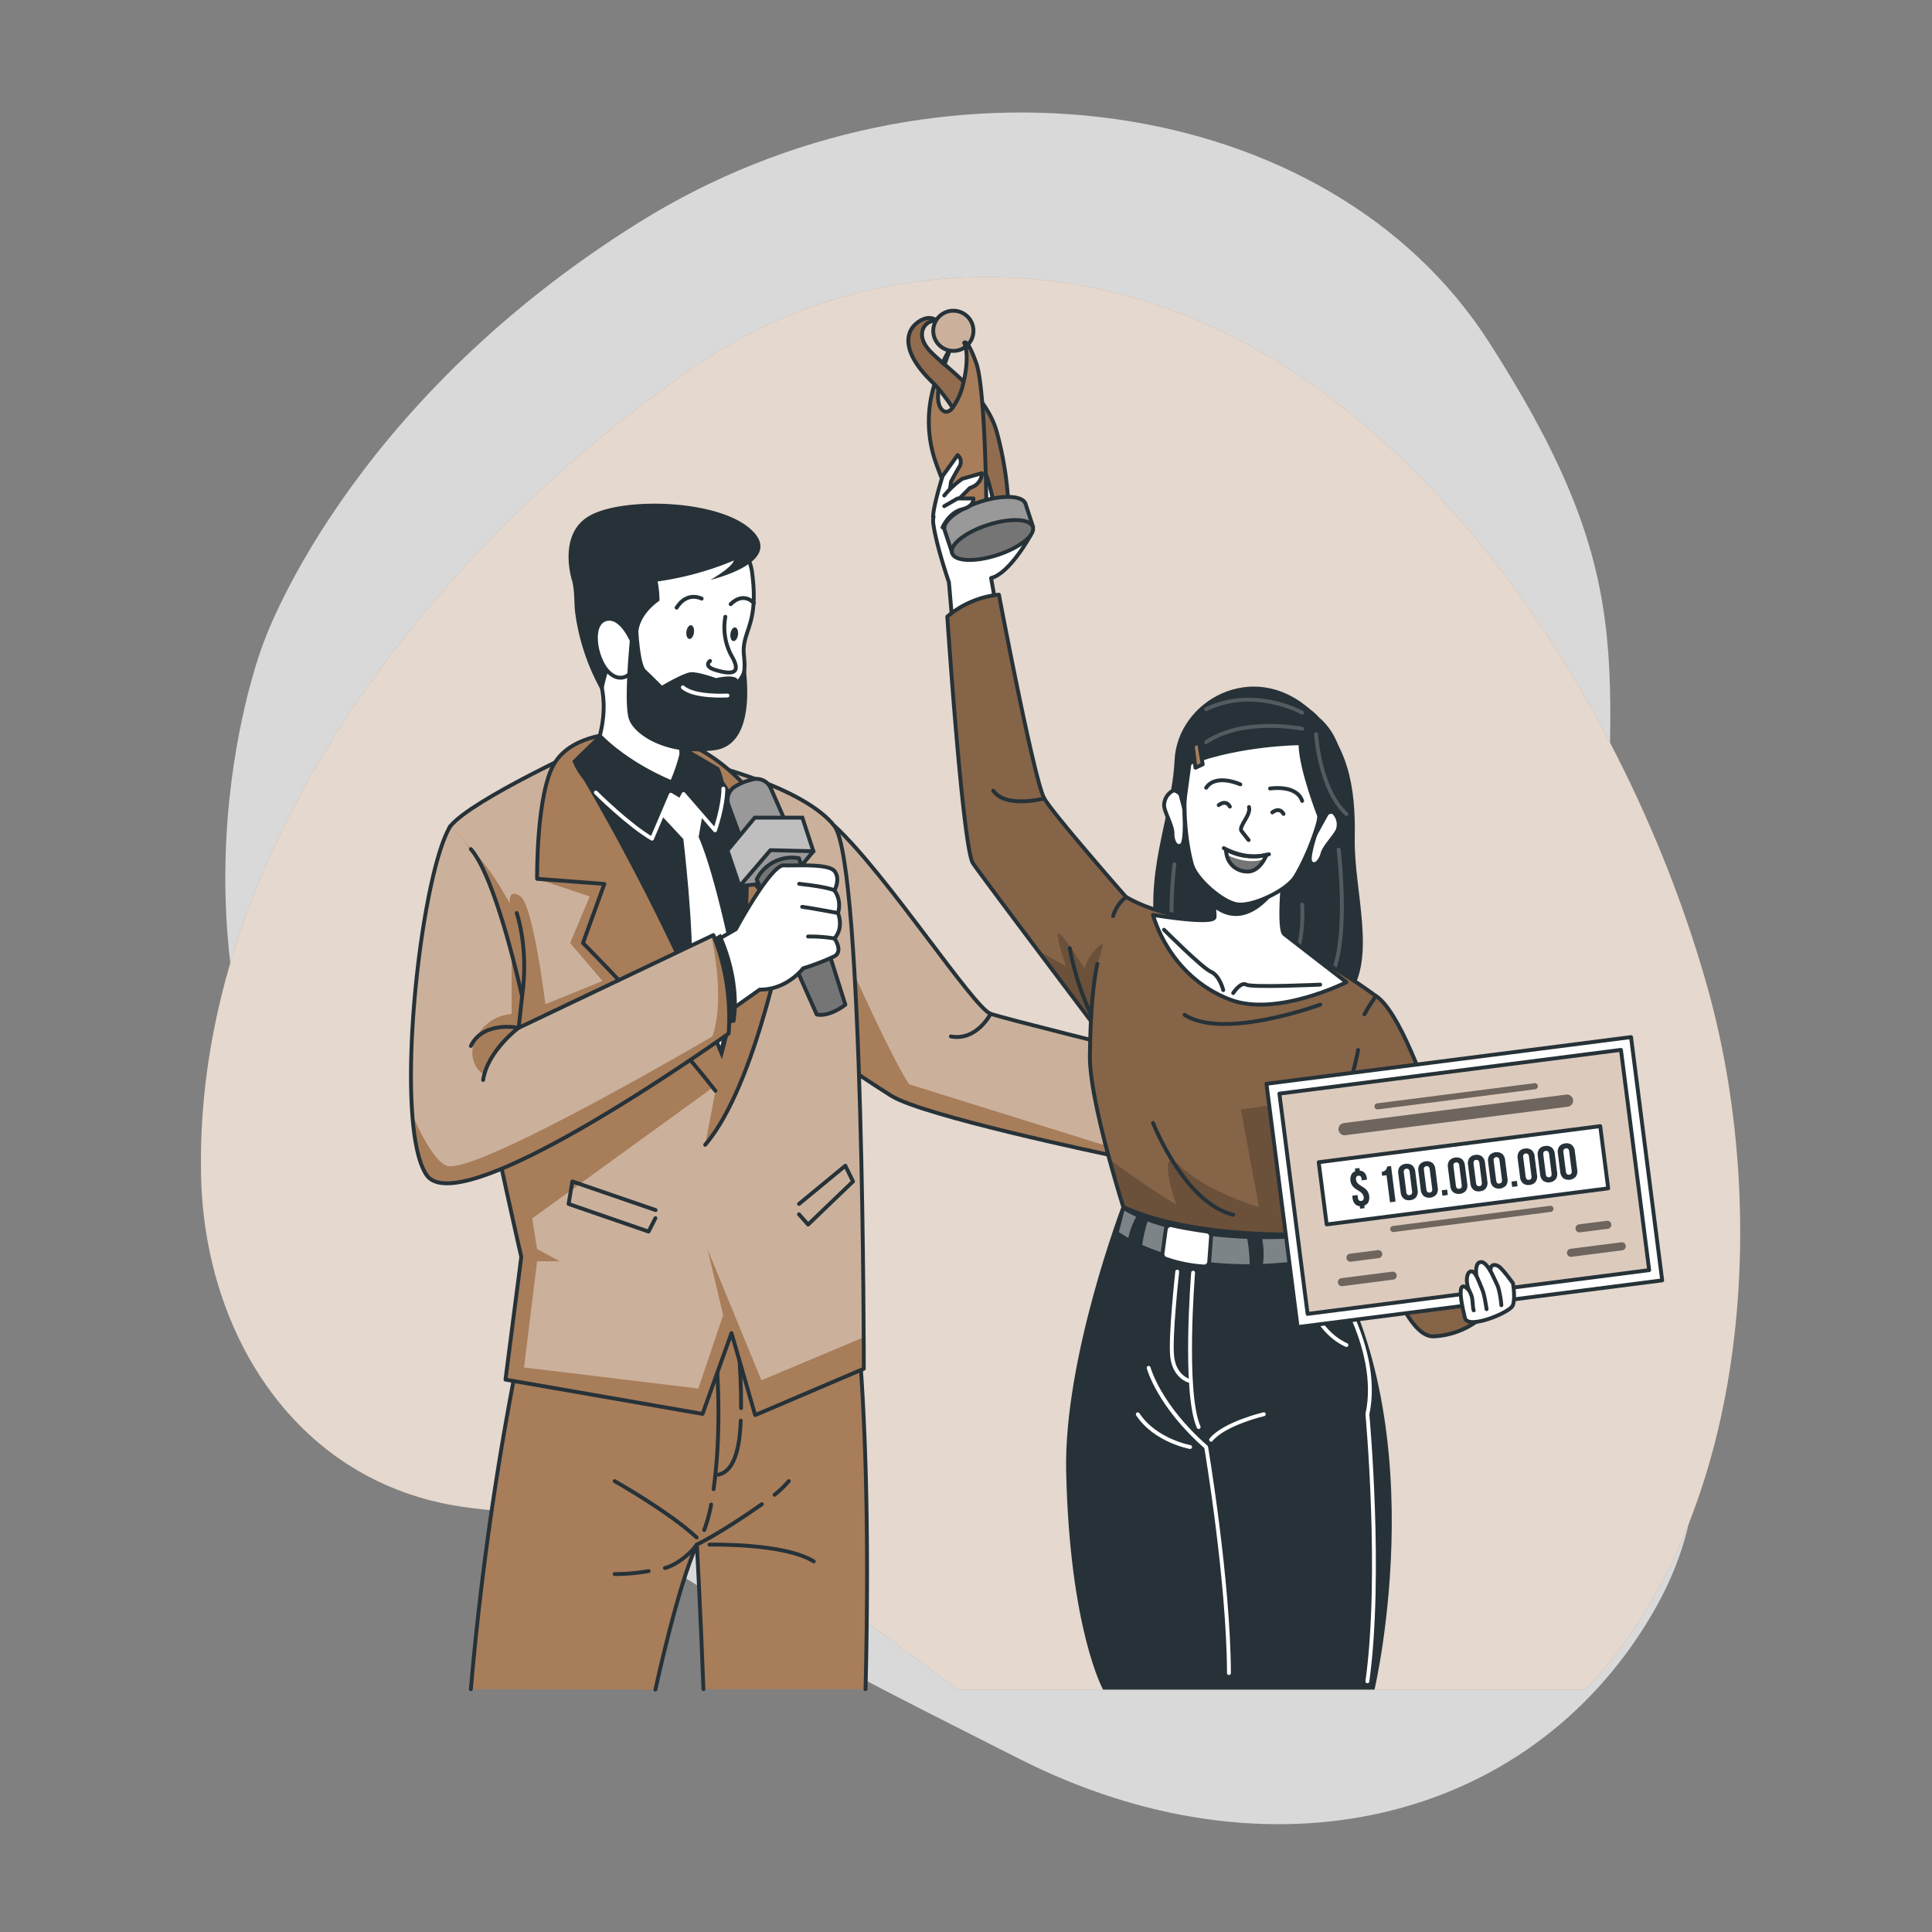 <svg xmlns="http://www.w3.org/2000/svg" xmlns:xlink="http://www.w3.org/1999/xlink" viewBox="0 0 500 500"><rect x="0" y="0" width="500" height="500" fill="#808080" stroke="none"/><defs><clipPath id="freepik--clip-path--inject-2"><path d="M216,213.78c13.5,12.47,36,47.15,40.4,48.6S292,271.55,292,271.55s1.66,16.18-5.2,27.26c0,0-47.81-10-56.14-15.22s-23.05-15.36-23.05-15.36Z" style="fill:#A87D5A;stroke:#263238;stroke-linecap:round;stroke-linejoin:round"></path></clipPath><clipPath id="freepik--clip-path-2--inject-2"><path d="M153.23,192.77s-30.85,14-36.65,21,18.33,111.51,18.33,111.51l-4.09,31.76,51,8.87L189.31,345l6.13,21.23,28.11-12s0-130.5-7.59-140.42S180.38,194.87,153.23,192.77Z" style="fill:#A87D5A;stroke:#263238;stroke-linecap:round;stroke-linejoin:round"></path></clipPath><clipPath id="freepik--clip-path-3--inject-2"><path d="M116.58,213.78c-7.78,12.47-14.94,77.06-6.23,90.24s78.22-36.55,78.22-36.55A57.61,57.61,0,0,0,184.62,242l-50.39,24,.89-8.11s-6.54-30.42-13.26-38.14" style="fill:#A87D5A;stroke:#263238;stroke-linecap:round;stroke-linejoin:round"></path></clipPath><clipPath id="freepik--clip-path-4--inject-2"><path d="M261,131a88.66,88.66,0,0,0-3-19.08c-2.79-10.19-13.05-16.55-17.33-21.08s-1-8.4,1.9-7.74c0,0-1.9-2.07-5.17.4s-3.93,7.74,3.67,15.18,15.78,24.93,16,32.29Z" style="fill:#A87D5A;stroke:#263238;stroke-linecap:round;stroke-linejoin:round"></path></clipPath><clipPath id="freepik--clip-path-5--inject-2"><path d="M251.67,84a5.2,5.2,0,1,1-6.56-3.33A5.21,5.21,0,0,1,251.67,84Z" style="fill:#A87D5A;stroke:#263238;stroke-linecap:round;stroke-linejoin:round"></path></clipPath><clipPath id="freepik--clip-path-6--inject-2"><path d="M296.49,237.93s-23.59-26.66-26.23-31.3-11.74-52.73-11.74-52.73a24.44,24.44,0,0,0-13.36,5.68s4,59.91,6.64,63.82,33.67,45,33.67,45Z" style="fill:#A87D5A;stroke:#263238;stroke-linecap:round;stroke-linejoin:round"></path></clipPath><clipPath id="freepik--clip-path-7--inject-2"><path d="M284,249.45c-1.64,7.66-1.84,18-1.94,23.61-.21,13.05,10.77,46,10.77,46s21.93,8.41,44.2,9.36c0,0,10.3-33.21,15.84-54.09,2.45-9.21,4-16,3.26-16.53-32.79-24-48.21-16.22-64.7-25.67a9.94,9.94,0,0,0-3.35,4.93" style="fill:#A87D5A;stroke:#263238;stroke-linecap:round;stroke-linejoin:round"></path></clipPath><clipPath id="freepik--clip-path-8--inject-2"><path d="M317.29,219.86v.06a5.72,5.72,0,0,0,.16,1.28,5.38,5.38,0,0,0,4.85,4.33c3.72.51,5.48-4.33,5.48-4.33A14.45,14.45,0,0,1,317.29,219.86Z" style="fill:#757575;stroke:#263238;stroke-linecap:round;stroke-linejoin:round"></path></clipPath><clipPath id="freepik--clip-path-9--inject-2"><path d="M351.48,271.74a68.39,68.39,0,0,1-7,19.78c8.34,17.28,16.88,54.72,26.55,54.33A20.8,20.8,0,0,0,386,338.42s-17.88-72.88-29.88-80.63a36.7,36.7,0,0,0-3,4.71" style="fill:#A87D5A;stroke:#263238;stroke-linecap:round;stroke-linejoin:round"></path></clipPath></defs><g id="freepik--background-simple--inject-2"><path d="M67.93,167.09s-27.88,72,11.3,144.5S199.11,422.39,263.7,455.14s131.66,16.8,163.53-36.84-11.84-91.93-11.9-168.42,11.45-96.74-30-161.36-143.06-78.93-219.9-31S67.93,167.09,67.93,167.09Z" style="fill:#fff;opacity:0.7"></path><path d="M119.38,389.91c14.36,2.15,29,1.78,43.39,3.62,36.32,4.64,59,24.72,85.16,43.74H410.3q1.76-1.83,3.42-3.73c39.51-45.45,43.72-121.67,28.43-177.06C421.65,182.21,365.21,92.08,284.4,74.8,248.67,67.16,211,73.67,180.81,94.24c-67.33,45.84-130.91,125-128.76,210.5C53.08,345.71,77,383.6,119.38,389.91Z" style="fill:#A87D5A"></path><path d="M119.38,389.91c14.36,2.15,29,1.78,43.39,3.62,36.32,4.64,59,24.72,85.16,43.74H410.3q1.76-1.83,3.42-3.73c39.51-45.45,43.72-121.67,28.43-177.06C421.65,182.21,365.21,92.08,284.4,74.8,248.67,67.16,211,73.67,180.81,94.24c-67.33,45.84-130.91,125-128.76,210.5C53.08,345.71,77,383.6,119.38,389.91Z" style="fill:#fff;opacity:0.7"></path></g><g id="freepik--character-1--inject-2"><path d="M216,213.78c13.5,12.47,36,47.15,40.4,48.6S292,271.55,292,271.55s1.66,16.18-5.2,27.26c0,0-47.81-10-56.14-15.22s-23.05-15.36-23.05-15.36Z" style="fill:#A87D5A"></path><g style="clip-path:url(#freepik--clip-path--inject-2)"><path d="M285.47,296.27l-50.16-15.65c-4.53-6.58-16.53-33.53-16.53-33.53l-7.11-5.35,4.29-28c13.5,12.47,36,47.15,40.4,48.6S292,271.55,292,271.55l0,.29C282.8,277.71,285.47,296.27,285.47,296.27Z" style="fill:#fff;opacity:0.4"></path></g><path d="M216,213.78c13.5,12.47,36,47.15,40.4,48.6S292,271.55,292,271.55s1.66,16.18-5.2,27.26c0,0-47.81-10-56.14-15.22s-23.05-15.36-23.05-15.36Z" style="fill:none;stroke:#263238;stroke-linecap:round;stroke-linejoin:round"></path><path d="M139,328.29a792.27,792.27,0,0,0-17.14,108.86l47.76.12s5.73-26.67,10.73-37.54c0,0,1,18.52,1.7,37.42H224c2.11-84.67-5-115.77-5-115.77Z" style="fill:#A87D5A"></path><path d="M169.62,437.27s5.73-26.67,10.73-37.54c0,0,1,18.52,1.7,37.42" style="fill:none;stroke:#263238;stroke-linecap:round;stroke-linejoin:round"></path><path d="M224,437.15c2.11-84.67-5-115.77-5-115.77l-80,6.91a792.27,792.27,0,0,0-17.14,108.86" style="fill:none;stroke:#263238;stroke-linecap:round;stroke-linejoin:round"></path><path d="M200.46,386.85a27.37,27.37,0,0,0,3.68-3.54" style="fill:none;stroke:#263238;stroke-linecap:round;stroke-linejoin:round"></path><path d="M183.6,399.75s19.28-.47,27,4.34" style="fill:none;stroke:#263238;stroke-linecap:round;stroke-linejoin:round"></path><path d="M159.07,383.31s14,7.88,21.23,14.59" style="fill:none;stroke:#263238;stroke-linecap:round;stroke-linejoin:round"></path><path d="M167.88,406.6a53.12,53.12,0,0,1-8.81.77" style="fill:none;stroke:#263238;stroke-linecap:round;stroke-linejoin:round"></path><path d="M172.08,405.8c2.2-.48,6.08-3,8.27-6.07,0,0,5.89-2.77,16.82-10.44" style="fill:none;stroke:#263238;stroke-linecap:round;stroke-linejoin:round"></path><path d="M184.05,389.38a40.94,40.94,0,0,1-1.8,6.59" style="fill:none;stroke:#263238;stroke-linecap:round;stroke-linejoin:round"></path><path d="M185,345.73c1.11,13.1,1.48,26.62-.32,39.67" style="fill:none;stroke:#263238;stroke-linecap:round;stroke-linejoin:round"></path><path d="M191.71,367.65c-.18,4.06-.71,12.89-5.78,14" style="fill:none;stroke:#263238;stroke-linecap:round;stroke-linejoin:round"></path><path d="M191.09,348c.46,5.45.74,10.93.7,16.4" style="fill:none;stroke:#263238;stroke-linecap:round;stroke-linejoin:round"></path><path d="M153.23,192.77s-30.85,14-36.65,21,18.33,111.51,18.33,111.51l-4.09,31.76,51,8.87L189.31,345l6.13,21.23,28.11-12s0-130.5-7.59-140.42S180.38,194.87,153.23,192.77Z" style="fill:#A87D5A"></path><g style="clip-path:url(#freepik--clip-path-2--inject-2)"><path d="M197.05,357.2l-13.9-33.79,4,16.94-6.42,19-45.11-5.45L139,326.41h5.85L139,323.26l-1.27-7.93,49.47-35.84c8.06-6,13.75-31.18,13.75-31.18l-33.1,16.58-8.78-12.37-8.2-8.47,5.54-15.29L139,227.44,152.62,232l-5.07,12.05,8.37,9.83-14.77,6S138,234.3,134.7,232s-2.78,1.8-2.78,1.8C125.84,222.67,120.35,217.4,116,215a3.11,3.11,0,0,1,.55-1.25c5.8-7,36.65-21,36.65-21,27.15,2.1,55.13,11.1,62.73,21,6.47,8.44,7.42,104.17,7.56,132.36Z" style="fill:#fff;opacity:0.4"></path></g><path d="M153.23,192.77s-30.85,14-36.65,21,18.33,111.51,18.33,111.51l-4.09,31.76,51,8.87L189.31,345l6.13,21.23,28.11-12s0-130.5-7.59-140.42S180.38,194.87,153.23,192.77Z" style="fill:none;stroke:#263238;stroke-linecap:round;stroke-linejoin:round"></path><path d="M185.15,282.3c-14.24-18.2-34.28-38.25-34.28-38.25l5.54-15.29L139,227.44s-.26-22.42,4.61-30.08,16.75-7.52,16.75-7.52,27.92-6.41,46.42,35.6l-11.69,3.05,8.53,9.6s-7.68,42.62-21.12,58.18" style="fill:#A87D5A;stroke:#263238;stroke-linecap:round;stroke-linejoin:round"></path><path d="M148.12,196.85a594.65,594.65,0,0,1,38.71,77.27s21-71.48-10.11-78.86Z" style="fill:#263238"></path><path d="M154.44,174s5.06,9-1.82,23.52c0,0,11.56,6.93,25.45,4.37,0,0-3.91-9-.46-17.68S161.83,164.5,154.44,174Z" style="fill:#fff;stroke:#263238;stroke-linecap:round;stroke-linejoin:round"></path><path d="M152.52,161.46c-2.05-21.68,4.49-24.28,11.52-26.14,11.26-3,29,.73,30.6,12.83s-1.63,14.38-2.13,19.18c-.36,3.36,1.49,5.29-1.93,13.39-2.26,5.35-6,13.91-15.23,11a32,32,0,0,1-8-3.87" style="fill:#fff;stroke:#263238;stroke-linecap:round;stroke-linejoin:round"></path><path d="M181.59,154.92s-3.74-2-6.48,2.34" style="fill:none;stroke:#263238;stroke-linecap:round;stroke-linejoin:round"></path><path d="M195.09,156.05s-2.57-3.07-6,.31" style="fill:none;stroke:#263238;stroke-linecap:round;stroke-linejoin:round"></path><path d="M179.6,163.72c-.13,1-.68,1.71-1.22,1.63s-.87-.92-.74-1.9.68-1.71,1.22-1.64S179.73,162.74,179.6,163.72Z" style="fill:#263238"></path><path d="M191,164.28c-.14,1-.68,1.71-1.22,1.63s-.87-.92-.74-1.9.68-1.71,1.22-1.64S191.12,163.3,191,164.28Z" style="fill:#263238"></path><path d="M148.12,150.52c.66,2.81.4,5.46.77,8.32A56.58,56.58,0,0,0,156,179.45s1.85-13.45,9.21-15.89c0,0-.05-4.17,5.46-8.11a25.82,25.82,0,0,0-.86-6.63Z" style="fill:#263238"></path><path d="M187.72,159.62a15.42,15.42,0,0,0,1.55,10c2.68,4.57.48,5.11-3.88,3.84-3.58-1-1.63-2.4-1.63-2.4" style="fill:#fff;stroke:#263238;stroke-linecap:round;stroke-linejoin:round"></path><path d="M163.93,166.76s-2.88-7.7-7.14-6.5-2.63,10.17.49,13.45,5.6.76,5.6.76" style="fill:#fff;stroke:#263238;stroke-linecap:round;stroke-linejoin:round"></path><path d="M165.21,163.56s.46,8.4,1.94,9.79,4.17,4.08,4.17,4.08,5.52-3.28,7.43-3.45,6.58,1.52,6.58,1.52,4.74-1.19,5.6.39a8,8,0,0,0,1.7-5.08s4.3,21.71-7.66,23.33-20.6-3.66-22.17-7.94.45-23,.45-23Z" style="fill:#263238"></path><path d="M188.28,180s-8.59.53-11.56-2.13" style="fill:none;stroke:#fff;stroke-linecap:round;stroke-linejoin:round"></path><path d="M148.12,150.52s-4.22-12.59,4.9-17.29,33.91-3.89,41.84,4.28-11,12.55-11,12.55,5.4-3,6.07-5A80.14,80.14,0,0,1,148.12,150.52Z" style="fill:#263238"></path><path d="M155.38,189.84s5.88,6.68,18.22,12c0,0,2.37-5.47,2.61-9l9.89,5.8a16.05,16.05,0,0,1,.39,12.43l-11.38-6.53L167,214s-16-8.42-18.84-17.12Z" style="fill:#263238"></path><path d="M154.21,205.11s8.39,8.37,14.53,11.94l4.86-11.38,2.45,1.47.85-1.65,8.15,9.39s2.15-6.17,2.15-10.78" style="fill:none;stroke:#fff;stroke-linecap:round;stroke-linejoin:round"></path><path d="M171.26,211.14l5.59,6s2.9,24.4,2.11,35.48l7.51,18.06,3.83-18.46s-5-25.58-9.5-35.6l1-5.71-4.89-5.43-.85,1.65-2.45-1.47Z" style="fill:#fff"></path><polyline points="169.68 313.17 148.13 305.76 147.15 311.58 167.85 318.73 169.62 315.26" style="fill:none;stroke:#263238;stroke-linecap:round;stroke-linejoin:round"></polyline><polyline points="206.78 311.58 218.77 301.69 220.76 305.76 209.13 316.92 206.78 314.26" style="fill:none;stroke:#263238;stroke-linecap:round;stroke-linejoin:round"></polyline><path d="M192.13,218.09l-3.58-9.73a4,4,0,0,1,1.62-4.77,15,15,0,0,1,4.73-1.9,4,4,0,0,1,4.58,2.3l3.87,8.83Z" style="fill:#999;stroke:#263238;stroke-linecap:round;stroke-linejoin:round"></path><polygon points="188.28 220.09 195.33 211.61 207.65 211.61 210.5 220.3 201.41 225.42 191.41 229.35 188.28 220.09" style="fill:#bfbfbf;stroke:#263238;stroke-miterlimit:10"></polygon><polygon points="191.41 229.35 199.39 220.02 210.5 220.3 204.24 227.84 191.41 229.35" style="fill:#999;stroke:#263238;stroke-linecap:round;stroke-linejoin:round"></polygon><path d="M195.83,227.61a10.21,10.21,0,0,1,10.95-5.51l12,37.91s-4,3.23-7.41,2.54Z" style="fill:#757575;stroke:#263238;stroke-linecap:round;stroke-linejoin:round"></path><path d="M176.72,248.31l13.72-7.82s9-16.65,12.38-16.53,11.51-.51,13.14,1.48,0,5,0,5a6.62,6.62,0,0,1,.9,5.84s1.62,3.71-.9,6.59c0,0,2.32,3.28,0,4.6a60.34,60.34,0,0,1-8.12,3.13s-4.13,5.58-11.23,5.51l-13.38,9.47Z" style="fill:#fff;stroke:#263238;stroke-linecap:round;stroke-linejoin:round"></path><path d="M184.46,242.88l2.08-1.2s5.64,11.18,3.76,22.85l-9.52,2.37Z" style="fill:#263238"></path><path d="M116.58,213.78c-7.78,12.47-14.94,77.06-6.23,90.24s78.22-36.55,78.22-36.55A57.61,57.61,0,0,0,184.62,242l-50.39,24,.89-8.11s-6.54-30.42-13.26-38.14" style="fill:#A87D5A"></path><g style="clip-path:url(#freepik--clip-path-3--inject-2)"><path d="M184.36,268.23s-61.35,36-68.68,33.47c-2.81-1-6.05-6.61-9-13.21-1.82-24.09,3.84-65.05,9.87-74.71l5.28,6c4.07,4.67,8.07,17.67,10.59,27.19v15.45a11.15,11.15,0,0,0-9.28,6.36s-2.85,5.12,1.63,9.07a69.09,69.09,0,0,1,10-12.11l49.32-23.49C185.4,248.42,187.15,260.3,184.36,268.23Z" style="fill:#fff;opacity:0.4"></path></g><path d="M116.58,213.78c-7.78,12.47-14.94,77.06-6.23,90.24s78.22-36.55,78.22-36.55A57.61,57.61,0,0,0,184.62,242l-50.39,24,.89-8.11s-6.54-30.42-13.26-38.14" style="fill:none;stroke:#263238;stroke-linecap:round;stroke-linejoin:round"></path><path d="M216,230.45s-1.33-.86-9.18-1.72" style="fill:none;stroke:#263238;stroke-linecap:round;stroke-linejoin:round"></path><path d="M216.86,236.29s-7.87-1.47-9.26-1.6" style="fill:none;stroke:#263238;stroke-linecap:round;stroke-linejoin:round"></path><path d="M216,242.88a38.29,38.29,0,0,0-6.87-.51" style="fill:none;stroke:#263238;stroke-linecap:round;stroke-linejoin:round"></path><path d="M133.73,236.29s3.18,8.91,1.39,21.59" style="fill:none;stroke:#263238;stroke-linecap:round;stroke-linejoin:round"></path><path d="M121.86,270.69c3.16-6.59,12.37-4.7,12.37-4.7s-8,5.81-9.2,13.5" style="fill:none;stroke:#263238;stroke-linecap:round;stroke-linejoin:round"></path><path d="M256.36,262.38s-3.56,7.09-10.28,5.85" style="fill:none;stroke:#263238;stroke-linecap:round;stroke-linejoin:round"></path><path d="M297.27,278.47c-.08-1.1-.78-4.35-.78-4.35l-4.89-1s-8.36,8.31-3.61,23.14l3.91,1.19S298.61,295.83,297.27,278.47Z" style="fill:#263238"></path><path d="M305.7,279.2l-10.95-2.88s-5,5.61-3.68,15.66l12.38,1.18" style="fill:#fff;stroke:#263238;stroke-linecap:round;stroke-linejoin:round"></path><path d="M303.36,280.13a9,9,0,0,1,2.14-2.87,14.87,14.87,0,0,1,4-2.66,17.36,17.36,0,0,1,4.74-1.36,25.45,25.45,0,0,0,4.33-1c1-.3,1.89-.65,2.76-1a50.49,50.49,0,0,0,5.26-2.47s2.65,1.68.6,3.83a8.06,8.06,0,0,1-1.95,1.43c-1.23.68-2.59,1.22-3.64,1.72A3.64,3.64,0,0,0,320,276.9a3.75,3.75,0,0,0-.28.77s0,0,0,.06-.05.2-.07.3a3.51,3.51,0,0,0,.07,1.74,2,2,0,0,0,.33.68.33.33,0,0,0,.11.17,2.54,2.54,0,0,0,.41.39,9.86,9.86,0,0,0,2.59,1.55h0a28.13,28.13,0,0,0,4.27,1.42h0c.54.13,1.09.26,1.62.37a36.94,36.94,0,0,0,4.05.69c1,.11,2,.23,3,.41A29.35,29.35,0,0,1,339,286c2.63.67,4.5,1.68,3.63,3.26-.78,1.42-1.77,1.26-4.12.91-.82-.12-1.8-.27-3-.38a41.92,41.92,0,0,0-6.27-.06h0l-.82.05-.29,1c-.2,0,.14.25.86.6h0a49.33,49.33,0,0,0,5.93,2.26c.91.29,1.89.58,2.87.84s1.79.46,2.68.65c4.44.94,2.38,3.65.87,4.1-.87.26-2.68-.16-4.68-.69-1-.26-2-.54-2.95-.78-.48-.12-.95-.23-1.4-.32-1.86-.39-3.79-.81-5.12-1.11l-.51-.11-.86,1.14c.18.15.36.28.54.41h0a33.23,33.23,0,0,0,4.94,3.09c1.19.59,2.16,1,2.91,1.32,1.42.63,2.07,1.06,2,2.25s-1.82,1.5-3.78,1.12A15.14,15.14,0,0,1,328,304h0a7.3,7.3,0,0,1-.71-.46,16,16,0,0,0-3.87-1.88l-.82-.3-1,.5c.29.31.58.6.86.87h0a34,34,0,0,0,2.92,2.52h0a27.91,27.91,0,0,1,2.45,2,1.62,1.62,0,0,1,.59,1.71c-.31,1-1.66.9-3.17.31a14,14,0,0,1-2.57-1.4,9.5,9.5,0,0,1-1.65-1.41,17.17,17.17,0,0,0-3.24-2.46c-.47-.29-.95-.6-1.42-.88-1.72-1-3.35-1.94-3.92-2.25l-.21-.12c-1.42-.46-2.61-.9-3.64-1.32A17.43,17.43,0,0,1,302,295.1c-1.14-1.14-1.25-3.73-.88-6.53" style="fill:#fff;stroke:#263238;stroke-linecap:round;stroke-linejoin:round"></path><path d="M320.08,280.62s-1.34,6.32-7.2,6.69" style="fill:none;stroke:#263238;stroke-linecap:round;stroke-linejoin:round"></path></g><g id="freepik--character-2--inject-2"><path d="M339,183.55c9.87,8.78,11.87,19.8,11.61,33.36s5.8,31-1.58,40.72-45.1,7.88-49.32-11.75,3.53-33.88,4.27-49.17S324.18,170.39,339,183.55Z" style="fill:#263238"></path><path d="M346.44,219.86s3.41,28-3.52,35" style="fill:none;stroke:#fff;stroke-linecap:round;stroke-linejoin:round;opacity:0.2"></path><path d="M337,234.11s.84,11.08-3.32,16" style="fill:none;stroke:#fff;stroke-linecap:round;stroke-linejoin:round;opacity:0.2"></path><path d="M303.93,223.68s-1.67,13.18,0,20.5" style="fill:none;stroke:#fff;stroke-linecap:round;stroke-linejoin:round;opacity:0.2"></path><path d="M246.91,166.11l-1.33-15.43s-3.3-9.46-4.06-15.26,10.33-15.73,13.51-15.73,6.39,17,6.39,17l5.26,1.9s-5.36,9.83-10.19,11l2,11.21Z" style="fill:#fff;stroke:#263238;stroke-linecap:round;stroke-linejoin:round"></path><path d="M261,131a88.66,88.66,0,0,0-3-19.08c-2.79-10.19-13.05-16.55-17.33-21.08s-1-8.4,1.9-7.74c0,0-1.9-2.07-5.17.4s-3.93,7.74,3.67,15.18,15.78,24.93,16,32.29Z" style="fill:#A87D5A"></path><g style="clip-path:url(#freepik--clip-path-4--inject-2)"><path d="M261,131a88.66,88.66,0,0,0-3-19.08c-2.79-10.19-13.05-16.55-17.33-21.08s-1-8.4,1.9-7.74c0,0-1.9-2.07-5.17.4s-3.93,7.74,3.67,15.18,15.78,24.93,16,32.29Z" style="fill-opacity:0.7;opacity:0.2"></path></g><path d="M261,131a88.66,88.66,0,0,0-3-19.08c-2.79-10.19-13.05-16.55-17.33-21.08s-1-8.4,1.9-7.74c0,0-1.9-2.07-5.17.4s-3.93,7.74,3.67,15.18,15.78,24.93,16,32.29Z" style="fill:none;stroke:#263238;stroke-linecap:round;stroke-linejoin:round"></path><path d="M244.45,94.35l-.5-.44a31.39,31.39,0,0,1,2.21-4.07C246.05,90.1,245.25,92,244.45,94.35Z" style="fill:#A87D5A;stroke:#263238;stroke-linecap:round;stroke-linejoin:round"></path><path d="M251.67,84a5.2,5.2,0,1,1-6.56-3.33A5.21,5.21,0,0,1,251.67,84Z" style="fill:#A87D5A"></path><g style="clip-path:url(#freepik--clip-path-5--inject-2)"><path d="M251.67,84a5.2,5.2,0,1,1-6.56-3.33A5.21,5.21,0,0,1,251.67,84Z" style="fill:#fff;opacity:0.4"></path></g><path d="M251.67,84a5.2,5.2,0,1,1-6.56-3.33A5.21,5.21,0,0,1,251.67,84Z" style="fill:none;stroke:#263238;stroke-linecap:round;stroke-linejoin:round"></path><path d="M252.66,94c.68,1.9,1.18,5.77,1.55,10.33.5,5.92.76,13,.9,18.37.14,4.82.17,8.28.17,8.28L250,133.76s-2.42,1.19-7.92-14.37a32.16,32.16,0,0,1-.25-19.88c.36.37.72.76,1.06,1.17-.3,2.33-.13,4.4,1,5.45.86.78,1.77.45,2.63-.57a17.79,17.79,0,0,0,2.87-6.76c.89-3.73,1.15-7.86.14-10.09C249.55,88.71,250.31,87.39,252.66,94Z" style="fill:#A87D5A;stroke:#263238;stroke-linecap:round;stroke-linejoin:round"></path><path d="M253.63,129.87c-5.77,1.89-9.88,5.15-9.18,7.3l2,6,20.9-6.81-1.95-6C264.65,128.21,259.4,128,253.63,129.87Z" style="fill:#999;stroke:#263238;stroke-linecap:round;stroke-linejoin:round"></path><path d="M267.3,136.35c.7,2.15-3.41,5.41-9.18,7.29s-11,1.67-11.72-.48,3.41-5.41,9.18-7.29S266.6,134.2,267.3,136.35Z" style="fill:#757575;stroke:#263238;stroke-linecap:round;stroke-linejoin:round"></path><path d="M241.49,133.78c0-2.72,2.46-10.59,2.46-10.59l3.88-5.41a2.31,2.31,0,0,1,.53,2.9c-1,1.59-2.24,4-2.24,4l-1.07,7.65" style="fill:#fff;stroke:#263238;stroke-linecap:round;stroke-linejoin:round"></path><path d="M244.37,128.24a24.27,24.27,0,0,1,4.65-4.32l5.06-1.46s.22,2.77-3.08,3.83l-5.95,6" style="fill:#fff;stroke:#263238;stroke-linecap:round;stroke-linejoin:round"></path><path d="M244.37,131l3.46-2h4.09s.36,2-3,2.83-5,4.68-5,4.68" style="fill:#fff;stroke:#263238;stroke-linecap:round;stroke-linejoin:round"></path><path d="M296.49,237.93s-23.59-26.66-26.23-31.3-11.74-52.73-11.74-52.73a24.44,24.44,0,0,0-13.36,5.68s4,59.91,6.64,63.82,33.67,45,33.67,45Z" style="fill:#A87D5A"></path><g style="clip-path:url(#freepik--clip-path-6--inject-2)"><path d="M296.49,237.92l-11,30.43-3.38-4.47L268.62,246c-7.76-10.33-15.55-20.75-16.82-22.63-2.64-3.91-6.64-63.81-6.64-63.81a24.49,24.49,0,0,1,13.36-5.69s9.11,48.1,11.74,52.73S296.49,237.92,296.49,237.92Z" style="opacity:0.2"></path><path d="M285.47,244.17s-2,9.8-3.38,19.71L268.62,246l7.28,4.1s-2.35-6.47-2.09-8.32,6.86,8.93,6.86,8.93S281.84,246.28,285.47,244.17Z" style="opacity:0.2"></path></g><path d="M296.49,237.93s-23.59-26.66-26.23-31.3-11.74-52.73-11.74-52.73a24.44,24.44,0,0,0-13.36,5.68s4,59.91,6.64,63.82,33.67,45,33.67,45Z" style="fill:none;stroke:#263238;stroke-linecap:round;stroke-linejoin:round"></path><path d="M284,249.45c-1.64,7.66-1.84,18-1.94,23.61-.21,13.05,10.77,46,10.77,46s21.93,8.41,44.2,9.36c0,0,10.3-33.21,15.84-54.09,2.45-9.21,4-16,3.26-16.53-32.79-24-48.21-16.22-64.7-25.67a9.94,9.94,0,0,0-3.35,4.93" style="fill:#A87D5A"></path><g style="clip-path:url(#freepik--clip-path-7--inject-2)"><path d="M352.84,274.31c-.73,2.76-1.55,5.74-2.41,8.83C344.76,303.4,337,328.41,337,328.41c-22.27-1-44.2-9.36-44.2-9.36s-2.93-8.81-5.74-19.12c-2.62-9.63-5.13-20.57-5-26.88.1-5.63.3-15.95,1.94-23.6L288.05,237a9.94,9.94,0,0,1,3.35-4.92c16.49,9.45,31.91,1.71,64.7,25.66C356.8,258.3,355.29,265.11,352.84,274.31Z" style="opacity:0.2"></path><path d="M350.43,283.14C344.76,303.4,337,328.41,337,328.41c-22.27-1-44.2-9.36-44.2-9.36s-2.93-8.81-5.74-19.12a183.16,183.16,0,0,0,17.31,11.77s-5.5-16.36,1.09-9.88,20.37,10.59,20.37,10.59l-4.68-25.3Z" style="opacity:0.2"></path></g><path d="M284,249.45c-1.64,7.66-1.84,18-1.94,23.61-.21,13.05,10.77,46,10.77,46s21.93,8.41,44.2,9.36c0,0,10.3-33.21,15.84-54.09,2.45-9.21,4-16,3.26-16.53-32.79-24-48.21-16.22-64.7-25.67a9.94,9.94,0,0,0-3.35,4.93" style="fill:none;stroke:#263238;stroke-linecap:round;stroke-linejoin:round"></path><path d="M348.45,254.2s-18.15,9.11-30.16,4.48c-16-6.16-19.88-21.89-19.88-21.89s15.91,2.67,15.93.52c0-.34,0-1.16-.11-2.29-.17-2.61-.5-6.91-.83-10.94-.41-5.23-.81-10-.81-10l20.2,5.5s-2.37,20.63-.42,22.18S348.45,254.2,348.45,254.2Z" style="fill:#fff;stroke:#263238;stroke-linecap:round;stroke-linejoin:round"></path><path d="M330.72,229.67s-7.49,12.08-16.49,5.35c-.17-2.61-.5-6.91-.83-10.94Z" style="fill:#263238"></path><path d="M342,211.31s2.29-1.77,3.18-1a4.29,4.29,0,0,1,1,4.53c-.77,1.66-3.51,4.37-3.93,6.1s-1.9,3.58-3.06,2.23S342,211.31,342,211.31Z" style="fill:#fff;stroke:#263238;stroke-linecap:round;stroke-linejoin:round"></path><path d="M306.29,206.45s-1.73-2.31-2.8-1.78a4.29,4.29,0,0,0-2.2,4.09c.3,1.81,2.21,5.15,2.15,6.94s.87,4,2.35,3S306.29,206.45,306.29,206.45Z" style="fill:#fff;stroke:#263238;stroke-linecap:round;stroke-linejoin:round"></path><path d="M327.11,183.78c25.17,3.43,14.21,32.94,8.12,43.07-2.15,3.56-10.9,7.76-15,7.21-3.79-.52-10.69-6.54-11.75-10.3C305.3,212.3,303.12,180.51,327.11,183.78Z" style="fill:#fff;stroke:#263238;stroke-linecap:round;stroke-linejoin:round"></path><path d="M328.69,204.07s6.83-1.13,8.31,3.2" style="fill:none;stroke:#263238;stroke-linecap:round;stroke-linejoin:round"></path><path d="M321,203s-6.28-2.91-8.85.86" style="fill:none;stroke:#263238;stroke-linecap:round;stroke-linejoin:round"></path><path d="M323.24,208.86c.59,2.08-2.8,5.07-1.95,6.19s1.85,2.35,1.85,2.35" style="fill:#fff;stroke:#263238;stroke-linecap:round;stroke-linejoin:round"></path><path d="M317.29,219.86v.06a5.72,5.72,0,0,0,.16,1.28,5.38,5.38,0,0,0,4.85,4.33c3.72.51,5.48-4.33,5.48-4.33A14.45,14.45,0,0,1,317.29,219.86Z" style="fill:#757575"></path><g style="clip-path:url(#freepik--clip-path-8--inject-2)"><path d="M317.29,219.86v.06l.16,1.28c5.65,2.73,9.19,1.25,9.19,1.25l1.14-1.25A14.45,14.45,0,0,1,317.29,219.86Z" style="fill:#fff"></path></g><path d="M317.29,219.86v.06a5.72,5.72,0,0,0,.16,1.28,5.38,5.38,0,0,0,4.85,4.33c3.72.51,5.48-4.33,5.48-4.33A14.45,14.45,0,0,1,317.29,219.86Z" style="fill:none;stroke:#263238;stroke-linecap:round;stroke-linejoin:round"></path><path d="M316.72,219.5s5.8,3.42,11.69,1.59" style="fill:none;stroke:#263238;stroke-linecap:round;stroke-linejoin:round"></path><path d="M329.27,210.25s1.81-1.55,2.9.39" style="fill:none;stroke:#263238;stroke-linecap:round;stroke-linejoin:round"></path><path d="M315.4,208.36s1.81-1.55,2.89.39" style="fill:none;stroke:#263238;stroke-linecap:round;stroke-linejoin:round"></path><path d="M336.07,192.85s-15.44.19-27.75,5l-1.83,13.49-1.73-6.59s-3.17-16,8.55-22.86,24.25-.7,28.09,3.83c0,0,11.11,8.32,2.83,24.36l-4,7.25.68-6.08S336.23,199.29,336.07,192.85Z" style="fill:#263238"></path><polygon points="310.29 192.07 311.26 197.81 309.38 198.69 308.67 192.87 310.29 192.07" style="fill:#A87D5A;stroke:#263238;stroke-linecap:round;stroke-linejoin:round"></polygon><path d="M337,188.6s-15.14-3.13-24.85,3.47" style="fill:none;stroke:#fff;stroke-linecap:round;stroke-linejoin:round;opacity:0.2"></path><path d="M337,184.44s-12.37-6.93-24.85-.89" style="fill:none;stroke:#fff;stroke-linecap:round;stroke-linejoin:round;opacity:0.2"></path><path d="M340.6,190s.86,14.24,7.85,20.67" style="fill:none;stroke:#fff;stroke-linecap:round;stroke-linejoin:round;opacity:0.2"></path><path d="M276.85,245.37a72.2,72.2,0,0,0,5.53,17.27" style="fill:none;stroke:#263238;stroke-linecap:round;stroke-linejoin:round"></path><path d="M270.26,206.63s-10,2.68-13.19-2" style="fill:none;stroke:#263238;stroke-linecap:round;stroke-linejoin:round"></path><path d="M341.66,260s-25,9.23-35.09,2.64" style="fill:none;stroke:#263238;stroke-linecap:round;stroke-linejoin:round"></path><path d="M298.41,290.62s8.06,20.66,20.74,23.77" style="fill:none;stroke:#263238;stroke-linecap:round;stroke-linejoin:round"></path><path d="M351.48,271.74a68.39,68.39,0,0,1-7,19.78c8.34,17.28,16.88,54.72,26.55,54.33A20.8,20.8,0,0,0,386,338.42s-17.88-72.88-29.88-80.63a36.7,36.7,0,0,0-3,4.71" style="fill:#A87D5A"></path><g style="clip-path:url(#freepik--clip-path-9--inject-2)"><path d="M351.48,271.74a68.39,68.39,0,0,1-7,19.78c8.34,17.28,16.88,54.72,26.55,54.33A20.8,20.8,0,0,0,386,338.42s-17.88-72.88-29.88-80.63a36.7,36.7,0,0,0-3,4.71" style="opacity:0.2"></path></g><path d="M351.48,271.74a68.39,68.39,0,0,1-7,19.78c8.34,17.28,16.88,54.72,26.55,54.33A20.8,20.8,0,0,0,386,338.42s-17.88-72.88-29.88-80.63a36.7,36.7,0,0,0-3,4.71" style="fill:none;stroke:#263238;stroke-linecap:round;stroke-linejoin:round"></path><path d="M290.47,311.71s-15.21,39.72-14.55,69.15c.93,40.88,9.55,56.41,9.55,56.41h70.25s17.17-72.82-15.79-118.42C339.93,318.85,309.31,320.59,290.47,311.71Z" style="fill:#263238"></path><path d="M297.27,354s2.57,9.72,14.88,20.51c0,0,5.82,34.44,5.9,58.48" style="fill:none;stroke:#fff;stroke-linecap:round;stroke-linejoin:round"></path><path d="M327.07,366s-10.17,2.38-13.65,6.6" style="fill:none;stroke:#fff;stroke-linecap:round;stroke-linejoin:round"></path><path d="M308.78,329.37s-2.53,30.85,1.43,39.95" style="fill:none;stroke:#fff;stroke-linecap:round;stroke-linejoin:round"></path><path d="M304.67,329.1s-1.85,16.62-1.32,21.89,4.31,6.33,4.31,6.33" style="fill:none;stroke:#fff;stroke-linecap:round;stroke-linejoin:round"></path><path d="M308,374.49s-9-1.61-13.54-8.47" style="fill:none;stroke:#fff;stroke-linecap:round;stroke-linejoin:round"></path><path d="M337.52,332.87s2.23,11.26,10.93,15.22" style="fill:none;stroke:#fff;stroke-linecap:round;stroke-linejoin:round"></path><path d="M343,328.41s14.75,19.68,10.88,37.61c0,0,3.82,41.41,0,69.1" style="fill:none;stroke:#fff;stroke-linecap:round;stroke-linejoin:round"></path><path d="M291,313.29s13.64,9.42,47.27,7a27.76,27.76,0,0,1,2.18,5.34S309,332,289.57,318.85Z" style="fill:#fff;opacity:0.4"></path><path d="M301.7,318.15l-.85,6.24a1.28,1.28,0,0,0,.84,1.38,36.71,36.71,0,0,0,9.89,2,1.3,1.3,0,0,0,1.36-1.18l.48-6.52a1.27,1.27,0,0,0-1.1-1.36c-2-.29-6.27-.93-9.05-1.61A1.28,1.28,0,0,0,301.7,318.15Z" style="fill:#fff;stroke:#263238;stroke-linecap:round;stroke-linejoin:round"></path><path d="M322.6,319.61a42.07,42.07,0,0,1,.8,9.76h3a19.35,19.35,0,0,0,0-9.76Z" style="fill:#263238"></path><path d="M295.27,324.83a42.31,42.31,0,0,1,2-9.59l-2.91-.85a19.4,19.4,0,0,0-2.76,9.36Z" style="fill:#263238"></path><rect x="331.42" y="274.15" width="95.12" height="63.47" transform="translate(-35.81 50.67) rotate(-7.3)" style="fill:#fff;stroke:#263238;stroke-linecap:round;stroke-linejoin:round"></rect><rect x="350.25" y="261.32" width="57.47" height="89.12" transform="translate(634.2 -108.91) rotate(82.7)" style="fill:#A87D5A;opacity:0.4"></rect><rect x="350.25" y="261.32" width="57.47" height="89.12" transform="translate(634.2 -108.91) rotate(82.7)" style="fill:none;stroke:#263238;stroke-linecap:round;stroke-linejoin:round"></rect><rect x="342.03" y="296.02" width="73.45" height="16.23" transform="translate(-35.59 50.62) rotate(-7.3)" style="fill:#fff;stroke:#263238;stroke-linecap:round;stroke-linejoin:round"></rect><path d="M405.74,286.42l-57.55,7.37a1.59,1.59,0,0,1-1.78-1.36h0a1.6,1.6,0,0,1,1.37-1.78l57.55-7.37a1.59,1.59,0,0,1,1.78,1.37h0A1.59,1.59,0,0,1,405.74,286.42Z" style="opacity:0.5"></path><path d="M419.58,321.51l-13.15,1.68a1,1,0,1,0,.27,2.07l13.14-1.68a1.05,1.05,0,0,0,.9-1.17A1,1,0,0,0,419.58,321.51Z" style="opacity:0.5"></path><path d="M360.3,329.11l-13.15,1.68a1,1,0,0,0,.27,2.07l13.14-1.69a1,1,0,0,0-.26-2.06Z" style="opacity:0.5"></path><path d="M415.84,315.94l-7.19.92a1,1,0,0,0,.26,2.07l7.19-.92a1,1,0,0,0-.26-2.07Z" style="opacity:0.5"></path><path d="M356.56,323.54l-7.19.92a1,1,0,0,0,.26,2.07l7.19-.93a1,1,0,0,0-.26-2.06Z" style="opacity:0.5"></path><path d="M401.16,312.07l-40.68,5.21a.79.79,0,0,0-.68.89.78.78,0,0,0,.88.68l40.68-5.21a.8.8,0,0,0,.68-.89A.78.78,0,0,0,401.16,312.07Z" style="opacity:0.5"></path><path d="M349.73,304a1.77,1.77,0,0,1,1-.88l-.09-.69,1.18-.15.09.68a1.82,1.82,0,0,1,1.25.58,2.67,2.67,0,0,1,.59,1.47l0,.29-1.37.18,0-.38a1.07,1.07,0,0,0-.27-.67.67.67,0,0,0-.57-.15.7.7,0,0,0-.51.29,1.08,1.08,0,0,0-.09.71,1.63,1.63,0,0,0,.25.71,2.34,2.34,0,0,0,.48.51,8.16,8.16,0,0,0,.74.51,7.72,7.72,0,0,1,.93.64,3,3,0,0,1,.64.76,3.13,3.13,0,0,1,.17,2.69,1.84,1.84,0,0,1-1.07.89l.08.67-1.18.15-.08-.67a1.78,1.78,0,0,1-1.27-.59,2.67,2.67,0,0,1-.59-1.47l-.08-.63,1.37-.17.09.72c.08.59.36.86.86.8s.72-.4.64-1a1.64,1.64,0,0,0-.26-.71,2.6,2.6,0,0,0-.47-.52q-.27-.21-.75-.51a7.58,7.58,0,0,1-.92-.63,3.06,3.06,0,0,1-.65-.76,2.85,2.85,0,0,1-.37-1.12A2.68,2.68,0,0,1,349.73,304Z" style="fill:#263238"></path><path d="M358.37,303a1.16,1.16,0,0,0,.41-.45,4.07,4.07,0,0,0,.22-.65l1-.13,1.17,9.2-1.44.18-.9-7-1.12.14-.13-1A2,2,0,0,0,358.37,303Z" style="fill:#263238"></path><path d="M362.22,302a2.53,2.53,0,0,1,3.26-.42,2.46,2.46,0,0,1,.79,1.64l.61,4.78a2.42,2.42,0,0,1-.35,1.78,2.12,2.12,0,0,1-1.55.81,2.17,2.17,0,0,1-1.71-.39,2.45,2.45,0,0,1-.78-1.64l-.61-4.78A2.43,2.43,0,0,1,362.22,302Zm2.59,7.28c.5-.06.71-.4.63-1l-.63-5q-.12-.9-.87-.81c-.5.06-.71.4-.63,1l.64,5C364,309.09,364.31,309.36,364.81,309.3Z" style="fill:#263238"></path><path d="M367.43,301.35a2.51,2.51,0,0,1,3.25-.41,2.44,2.44,0,0,1,.79,1.63l.61,4.78a2.37,2.37,0,0,1-.35,1.78,2.49,2.49,0,0,1-3.25.42,2.44,2.44,0,0,1-.79-1.63l-.61-4.79A2.44,2.44,0,0,1,367.43,301.35Zm2.58,7.28c.5-.06.72-.39.64-1l-.64-5c-.08-.61-.36-.88-.86-.82s-.71.4-.64,1l.64,5C369.23,308.43,369.52,308.7,370,308.63Z" style="fill:#263238"></path><path d="M374.69,309.26l-1.39.18-.18-1.39,1.39-.18Z" style="fill:#263238"></path><path d="M375.07,300.37a2.52,2.52,0,0,1,3.26-.41,2.39,2.39,0,0,1,.78,1.63l.62,4.79a2.49,2.49,0,0,1-.35,1.78,2.52,2.52,0,0,1-3.26.41,2.39,2.39,0,0,1-.78-1.63l-.62-4.78A2.5,2.5,0,0,1,375.07,300.37Zm2.59,7.28c.5-.06.71-.4.63-1l-.63-5q-.12-.92-.87-.81c-.5.06-.71.39-.63,1l.63,5Q376.91,307.76,377.66,307.65Z" style="fill:#263238"></path><path d="M380.27,299.71a2.21,2.21,0,0,1,1.55-.82,2.17,2.17,0,0,1,1.71.4,2.44,2.44,0,0,1,.79,1.64l.61,4.78a2.43,2.43,0,0,1-.35,1.78,2.12,2.12,0,0,1-1.55.81,2.17,2.17,0,0,1-1.71-.39,2.45,2.45,0,0,1-.78-1.64l-.61-4.78A2.42,2.42,0,0,1,380.27,299.71Zm2.59,7.28c.5-.07.71-.4.63-1l-.63-5q-.12-.91-.87-.81c-.49.06-.71.4-.63,1l.64,5C382.08,306.78,382.36,307.05,382.86,307Z" style="fill:#263238"></path><path d="M385.47,299a2.54,2.54,0,0,1,3.26-.42,2.46,2.46,0,0,1,.79,1.64l.61,4.78a2.42,2.42,0,0,1-.35,1.78,2.52,2.52,0,0,1-3.25.42,2.46,2.46,0,0,1-.79-1.64l-.61-4.78A2.43,2.43,0,0,1,385.47,299Zm2.59,7.28c.5-.07.71-.4.64-1l-.64-5q-.12-.9-.87-.81c-.49.06-.71.4-.63,1l.64,5C387.28,306.11,387.56,306.38,388.06,306.32Z" style="fill:#263238"></path><path d="M392.74,307l-1.39.18-.18-1.39,1.39-.18Z" style="fill:#263238"></path><path d="M393.12,298.06a2.12,2.12,0,0,1,1.55-.81,2.17,2.17,0,0,1,1.71.39,2.41,2.41,0,0,1,.78,1.64l.61,4.78a2.42,2.42,0,0,1-.34,1.78,2.14,2.14,0,0,1-1.55.81,2.17,2.17,0,0,1-1.71-.39,2.41,2.41,0,0,1-.78-1.64l-.62-4.78A2.47,2.47,0,0,1,393.12,298.06Zm2.59,7.28c.5-.06.71-.4.63-1l-.64-5c-.07-.6-.36-.87-.86-.81s-.71.4-.63,1l.63,5Q395,305.43,395.71,305.34Z" style="fill:#263238"></path><path d="M398.32,297.39a2.16,2.16,0,0,1,1.55-.81,2.13,2.13,0,0,1,1.71.4,2.44,2.44,0,0,1,.79,1.63l.61,4.78a2.42,2.42,0,0,1-.35,1.78,2.5,2.5,0,0,1-3.26.42,2.43,2.43,0,0,1-.78-1.63l-.61-4.79A2.44,2.44,0,0,1,398.32,297.39Zm2.59,7.28c.5-.06.71-.4.63-1l-.63-5c-.08-.61-.37-.88-.87-.82s-.71.4-.63,1l.64,5C400.12,304.47,400.41,304.74,400.91,304.67Z" style="fill:#263238"></path><path d="M403.52,296.73a2.17,2.17,0,0,1,1.56-.82,2.15,2.15,0,0,1,1.7.4,2.46,2.46,0,0,1,.79,1.64l.61,4.78a2.43,2.43,0,0,1-.35,1.78,2.52,2.52,0,0,1-3.25.42,2.46,2.46,0,0,1-.79-1.64l-.61-4.78A2.42,2.42,0,0,1,403.52,296.73Zm2.59,7.28c.5-.07.71-.4.64-1l-.64-5c-.08-.61-.37-.88-.86-.81s-.72.4-.64,1l.64,5C405.33,303.8,405.61,304.07,406.11,304Z" style="fill:#263238"></path><path d="M397.09,280.33l-40.68,5.21a.79.79,0,0,0,.2,1.57l40.68-5.21A.81.81,0,0,0,398,281,.8.8,0,0,0,397.09,280.33Z" style="opacity:0.5"></path><path d="M379.13,341.1c.76,3.09,11.57-1.42,12.35-3.2s.07-5.81.07-5.81-2.82-3.95-3.83-4.44c-2.16-1.08-2,1.29-2,1.29s-1.13-2.11-2.16-2.3c-2.06-.37-1.48,3.57-1.48,3.57-1.42-2.79-3.44-.29-1.92,3.73C380.2,333.94,376.11,328.94,379.13,341.1Z" style="fill:#fff;stroke:#263238;stroke-linecap:round;stroke-linejoin:round"></path><path d="M385.76,328.94s1.39,2.79,1.94,4.12a23.37,23.37,0,0,1,.85,4.73" style="fill:none;stroke:#263238;stroke-linecap:round;stroke-linejoin:round"></path><path d="M382.12,330.21s1.44,3.23,1.78,4.32.83,4.28.83,4.28" style="fill:none;stroke:#263238;stroke-linecap:round;stroke-linejoin:round"></path><path d="M380.2,333.94a8.73,8.73,0,0,1,.72,1.72c.22.83.25,3.15.48,3.46" style="fill:none;stroke:#263238;stroke-linecap:round;stroke-linejoin:round"></path><path d="M301.25,240.62s9.87,9.89,12.15,10.88,3.17,4.74,3.17,4.74" style="fill:none;stroke:#263238;stroke-linecap:round;stroke-linejoin:round"></path><path d="M319.15,257s1.93-3,3.38-2.18,19.13,0,19.13,0" style="fill:none;stroke:#263238;stroke-linecap:round;stroke-linejoin:round"></path></g></svg>